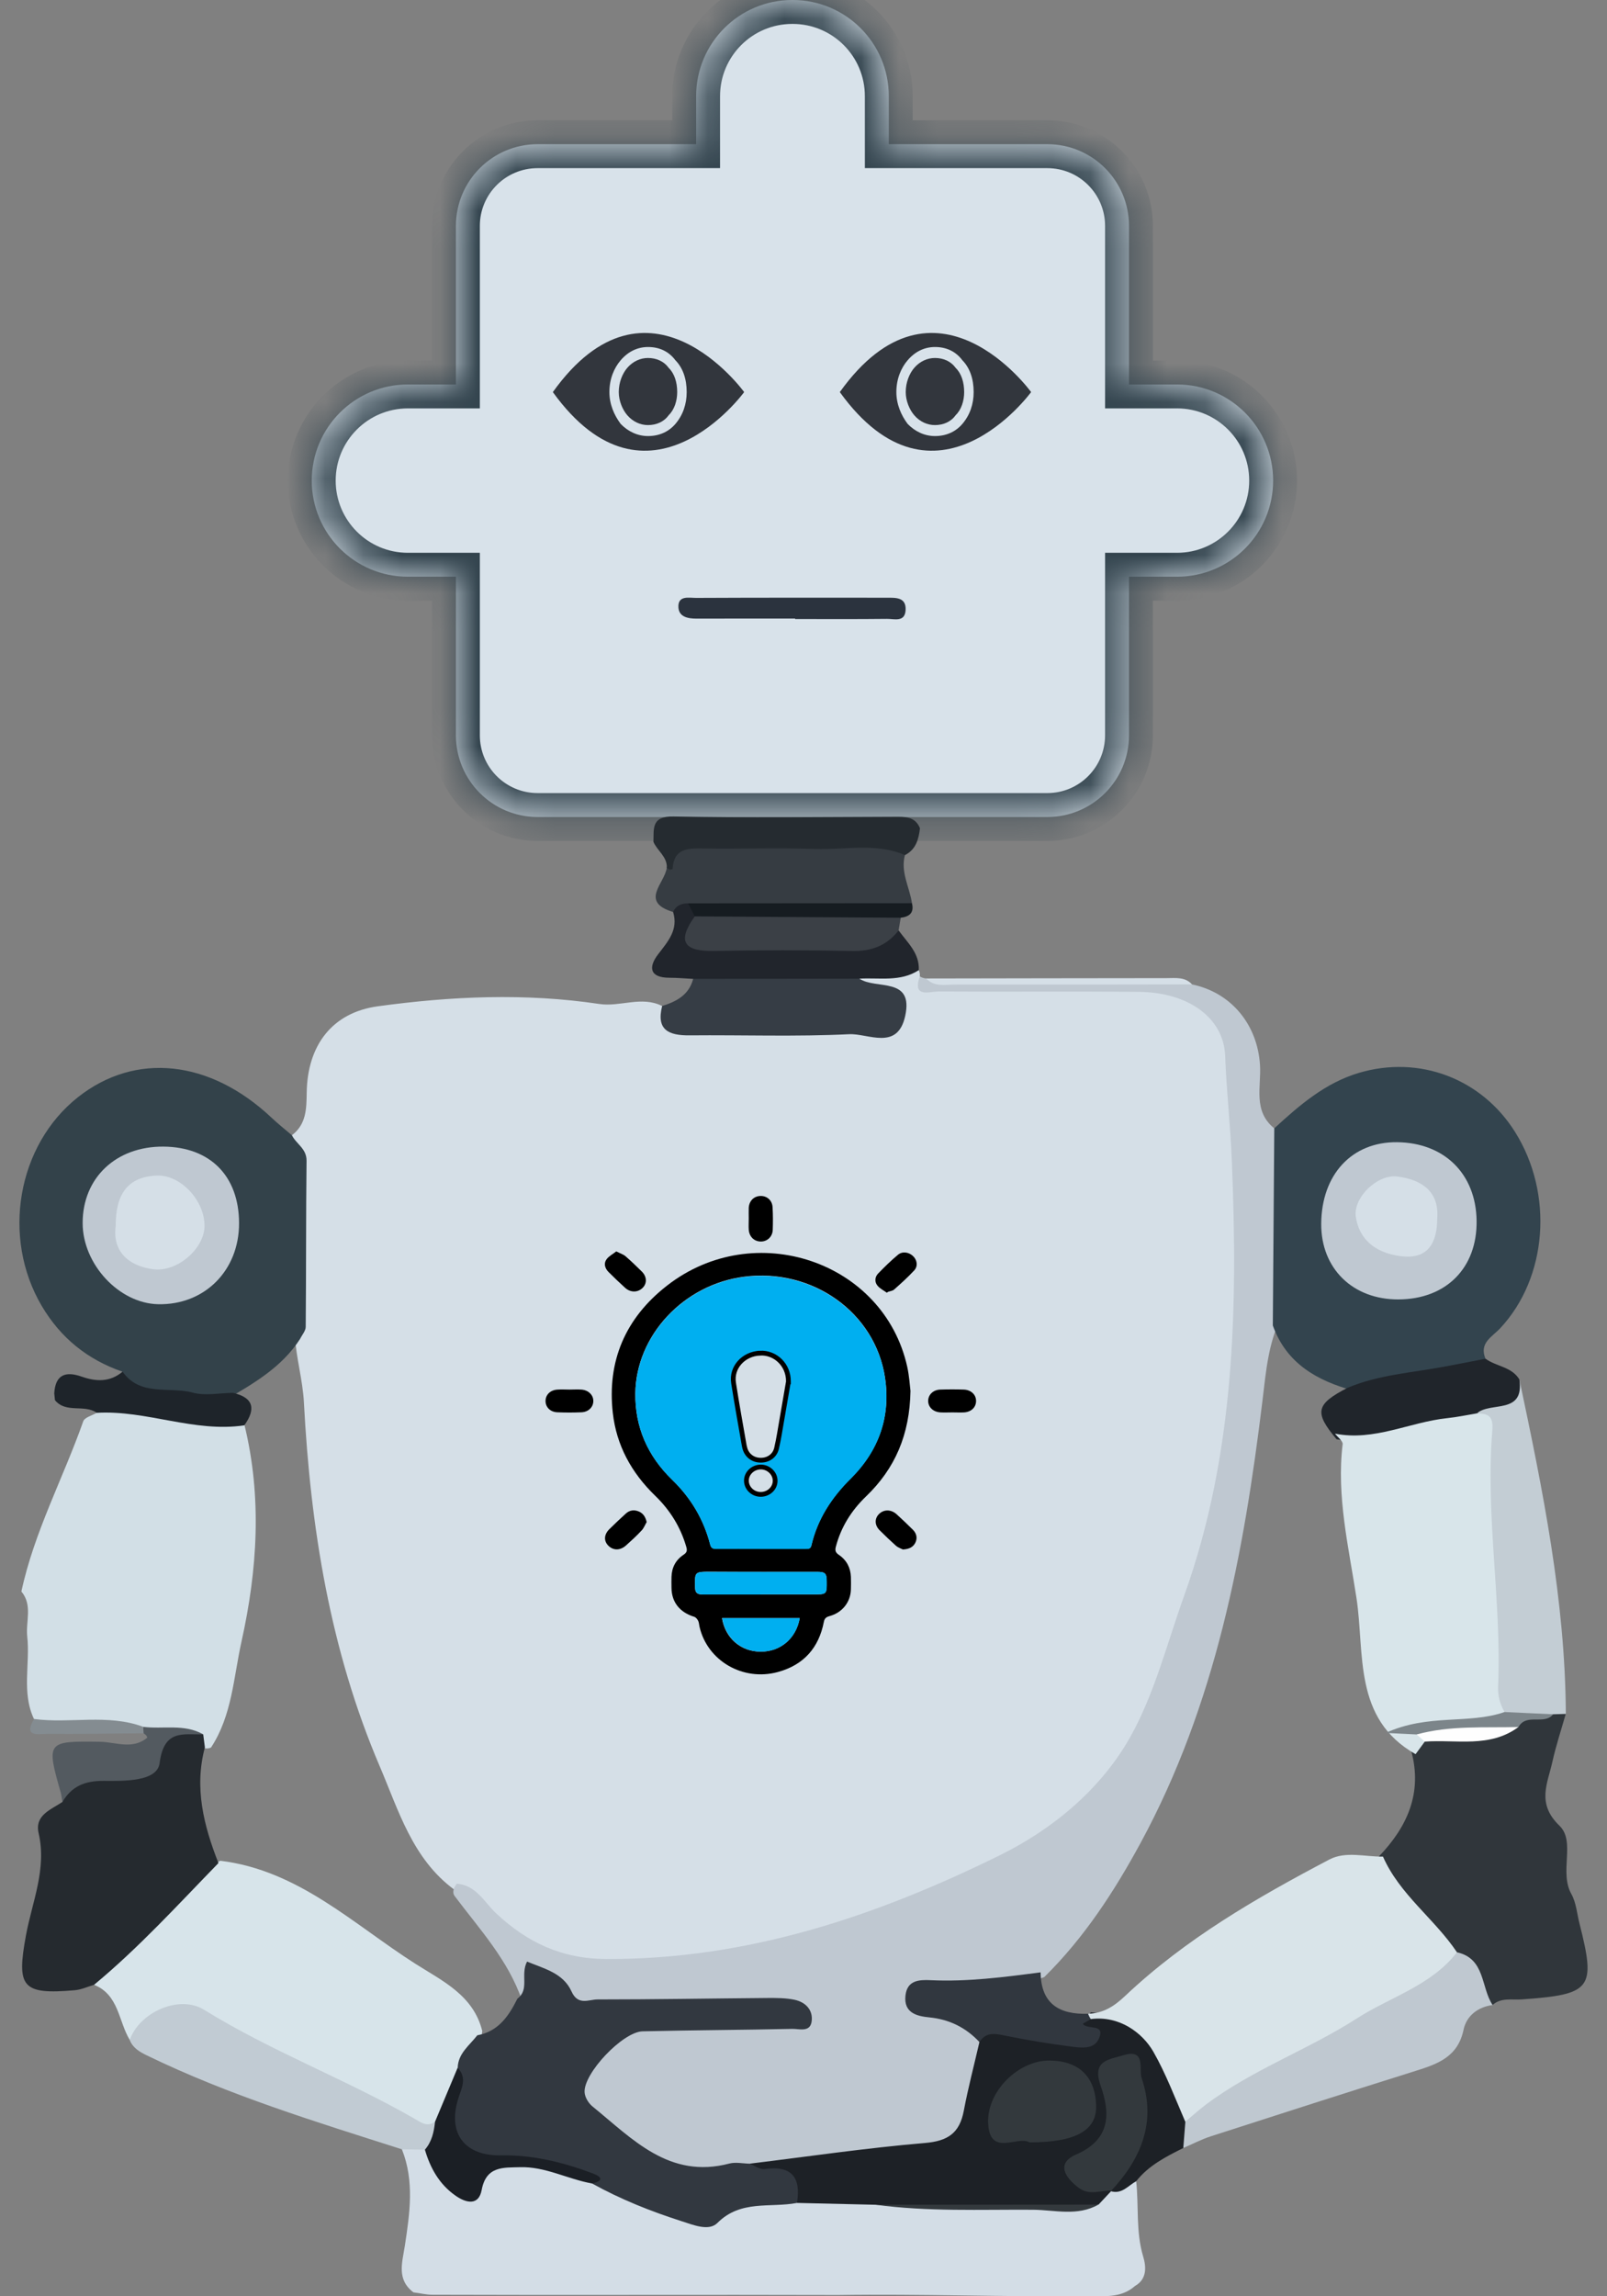 <svg width="42" height="60" viewBox="0 0 42 60" fill="none" xmlns="http://www.w3.org/2000/svg">
<rect x="0" y="0" width="42" height="60" fill="#808080" stroke="none"/>
<mask id="path-1-inside-1_3021_42142" fill="white">
<path d="M20.717 0C22.104 -6.06291e-08 23.229 1.125 23.229 2.512V3.768H27.372C28.551 3.768 29.507 4.723 29.507 5.902V10.046H30.763C32.15 10.046 33.274 11.171 33.274 12.558C33.274 13.945 32.15 15.069 30.763 15.069H29.507V19.213C29.507 20.392 28.551 21.348 27.372 21.348H14.051C12.872 21.348 11.916 20.392 11.916 19.213V15.069H10.66C9.273 15.069 8.148 13.945 8.148 12.558C8.148 11.171 9.273 10.046 10.66 10.046H11.916V5.902C11.916 4.723 12.872 3.768 14.051 3.768H18.194V2.512C18.194 1.125 19.319 -6.06291e-08 20.706 0H20.717Z"/>
</mask>
<path d="M20.717 0C22.104 -6.06291e-08 23.229 1.125 23.229 2.512V3.768H27.372C28.551 3.768 29.507 4.723 29.507 5.902V10.046H30.763C32.15 10.046 33.274 11.171 33.274 12.558C33.274 13.945 32.15 15.069 30.763 15.069H29.507V19.213C29.507 20.392 28.551 21.348 27.372 21.348H14.051C12.872 21.348 11.916 20.392 11.916 19.213V15.069H10.66C9.273 15.069 8.148 13.945 8.148 12.558C8.148 11.171 9.273 10.046 10.66 10.046H11.916V5.902C11.916 4.723 12.872 3.768 14.051 3.768H18.194V2.512C18.194 1.125 19.319 -6.06291e-08 20.706 0H20.717Z" fill="#D8E2EA"/>
<path d="M20.717 0V0.625V0ZM23.229 2.512H23.854H23.229ZM23.229 3.768H22.604V4.393H23.229V3.768ZM27.372 3.768V4.393V3.768ZM29.507 5.902H30.132H29.507ZM29.507 10.046H28.882V10.671H29.507V10.046ZM30.763 10.046V10.671V10.046ZM33.274 12.558L33.899 12.558V12.558H33.274ZM30.763 15.069V15.694V15.069ZM29.507 15.069V14.444H28.882V15.069H29.507ZM29.507 19.213H28.882H29.507ZM27.372 21.348V21.973V21.348ZM14.051 21.348V21.973V21.348ZM11.916 19.213H12.541H11.916ZM11.916 15.069H12.541V14.444H11.916V15.069ZM10.66 15.069V15.694V15.069ZM8.148 12.558H7.523V12.558L8.148 12.558ZM10.66 10.046V10.671V10.046ZM11.916 10.046V10.671H12.541V10.046H11.916ZM11.916 5.902H11.291H11.916ZM14.051 3.768V4.393V3.768ZM18.194 3.768V4.393H18.819V3.768H18.194ZM18.194 2.512H17.569H18.194ZM20.706 0V0.625V0ZM20.717 0V0.625C21.759 0.625 22.604 1.47 22.604 2.512H23.229H23.854C23.854 0.779 22.449 -0.625 20.717 -0.625V0ZM23.229 2.512H22.604V3.768H23.229H23.854V2.512H23.229ZM23.229 3.768V4.393H27.372V3.768V3.143H23.229V3.768ZM27.372 3.768V4.393C28.206 4.393 28.882 5.069 28.882 5.902H29.507H30.132C30.132 4.378 28.896 3.143 27.372 3.143V3.768ZM29.507 5.902H28.882V10.046H29.507H30.132V5.902H29.507ZM29.507 10.046V10.671H30.763V10.046V9.421H29.507V10.046ZM30.763 10.046V10.671C31.805 10.671 32.649 11.516 32.649 12.558H33.274H33.899C33.899 10.825 32.495 9.421 30.763 9.421V10.046ZM33.274 12.558L32.649 12.558C32.649 13.599 31.805 14.444 30.763 14.444V15.069V15.694C32.495 15.694 33.899 14.29 33.899 12.558L33.274 12.558ZM30.763 15.069V14.444H29.507V15.069V15.694H30.763V15.069ZM29.507 15.069H28.882V19.213H29.507H30.132V15.069H29.507ZM29.507 19.213H28.882C28.882 20.047 28.206 20.723 27.372 20.723V21.348V21.973C28.896 21.973 30.132 20.737 30.132 19.213H29.507ZM27.372 21.348V20.723H14.051V21.348V21.973H27.372V21.348ZM14.051 21.348V20.723C13.217 20.723 12.541 20.047 12.541 19.213H11.916H11.291C11.291 20.737 12.527 21.973 14.051 21.973V21.348ZM11.916 19.213H12.541V15.069H11.916H11.291V19.213H11.916ZM11.916 15.069V14.444H10.66V15.069V15.694H11.916V15.069ZM10.66 15.069V14.444C9.618 14.444 8.773 13.599 8.773 12.558L8.148 12.558L7.523 12.558C7.524 14.29 8.928 15.694 10.66 15.694V15.069ZM8.148 12.558H8.773C8.773 11.516 9.618 10.671 10.66 10.671V10.046V9.421C8.928 9.421 7.523 10.825 7.523 12.558H8.148ZM10.66 10.046V10.671H11.916V10.046V9.421H10.66V10.046ZM11.916 10.046H12.541V5.902H11.916H11.291V10.046H11.916ZM11.916 5.902H12.541C12.541 5.069 13.217 4.393 14.051 4.393V3.768V3.143C12.527 3.143 11.291 4.378 11.291 5.902H11.916ZM14.051 3.768V4.393H18.194V3.768V3.143H14.051V3.768ZM18.194 3.768H18.819V2.512H18.194H17.569V3.768H18.194ZM18.194 2.512H18.819C18.819 1.47 19.664 0.625 20.706 0.625V0V-0.625C18.974 -0.625 17.569 0.779 17.569 2.512H18.194ZM20.706 0V0.625H20.717V0V-0.625H20.706V0Z" fill="#33444E" mask="url(#path-1-inside-1_3021_42142)"/>
<path fill-rule="evenodd" clip-rule="evenodd" d="M17.477 9.613C17.354 9.441 17.157 9.354 16.935 9.354C16.738 9.354 16.541 9.441 16.393 9.613C16.27 9.757 16.172 9.986 16.172 10.245C16.172 10.475 16.27 10.705 16.393 10.848C16.541 11.021 16.738 11.107 16.935 11.107C17.157 11.107 17.354 11.021 17.477 10.848C17.625 10.705 17.699 10.475 17.699 10.245C17.699 9.986 17.625 9.757 17.477 9.613Z" fill="#32363D"/>
<path fill-rule="evenodd" clip-rule="evenodd" d="M19.449 10.245C19.449 10.245 16.937 6.769 14.449 10.245C16.937 13.692 19.449 10.245 19.449 10.245ZM16.937 9.067C17.233 9.067 17.479 9.182 17.651 9.412C17.848 9.613 17.947 9.9 17.947 10.245C17.947 10.561 17.848 10.848 17.651 11.078C17.479 11.279 17.233 11.394 16.937 11.394C16.666 11.394 16.42 11.279 16.223 11.078C16.05 10.848 15.927 10.561 15.927 10.245C15.927 9.9 16.05 9.613 16.223 9.412C16.42 9.182 16.666 9.067 16.937 9.067Z" fill="#32363D"/>
<path fill-rule="evenodd" clip-rule="evenodd" d="M24.977 9.613C24.854 9.441 24.657 9.354 24.435 9.354C24.238 9.354 24.041 9.441 23.893 9.613C23.77 9.757 23.672 9.986 23.672 10.245C23.672 10.475 23.77 10.705 23.893 10.848C24.041 11.021 24.238 11.107 24.435 11.107C24.657 11.107 24.854 11.021 24.977 10.848C25.125 10.705 25.199 10.475 25.199 10.245C25.199 9.986 25.125 9.757 24.977 9.613Z" fill="#32363D"/>
<path fill-rule="evenodd" clip-rule="evenodd" d="M26.949 10.245C26.949 10.245 24.437 6.769 21.949 10.245C24.437 13.692 26.949 10.245 26.949 10.245ZM24.437 9.067C24.733 9.067 24.979 9.182 25.151 9.412C25.348 9.613 25.447 9.9 25.447 10.245C25.447 10.561 25.348 10.848 25.151 11.078C24.979 11.279 24.733 11.394 24.437 11.394C24.166 11.394 23.92 11.279 23.723 11.078C23.55 10.848 23.427 10.561 23.427 10.245C23.427 9.9 23.55 9.613 23.723 9.412C23.92 9.182 24.166 9.067 24.437 9.067Z" fill="#32363D"/>
<path d="M20.782 16.163C19.922 16.163 19.063 16.162 18.203 16.164C17.979 16.165 17.745 16.119 17.731 15.871C17.713 15.551 18.006 15.623 18.191 15.623C19.851 15.615 21.511 15.617 23.171 15.618C23.408 15.619 23.692 15.598 23.668 15.95C23.646 16.265 23.368 16.169 23.183 16.171C22.383 16.18 21.582 16.175 20.782 16.175C20.782 16.171 20.782 16.167 20.782 16.163Z" fill="#2B333E"/>
<path d="M24.012 25.349C24.037 25.4 24.046 25.454 24.039 25.512C24.275 25.845 24.63 25.725 24.939 25.728C26.567 25.74 28.197 25.721 29.826 25.737C31.507 25.754 32.208 26.515 32.301 28.192C32.405 30.054 32.429 31.916 32.485 33.779C32.583 37.042 31.664 40.083 30.737 43.154C29.581 46.984 26.687 48.801 23.212 50.035C21.646 50.591 20.034 51.024 18.404 51.285C16.244 51.63 14.057 51.764 12.433 49.799C12.282 49.617 12.076 49.488 11.868 49.372C10.778 48.567 10.418 47.306 9.924 46.151C8.629 43.122 8.116 39.916 7.943 36.647C7.912 36.054 7.739 35.482 7.705 34.889C7.772 33.146 7.821 31.403 7.629 29.663C8.007 29.378 8.01 28.968 8.016 28.549C8.034 27.313 8.683 26.457 9.873 26.294C11.795 26.03 13.731 25.944 15.662 26.233C16.212 26.316 16.766 26.015 17.304 26.286C17.582 26.66 17.982 26.72 18.408 26.721C19.765 26.723 21.121 26.732 22.477 26.714C22.776 26.71 23.216 26.826 23.279 26.385C23.335 25.995 22.886 26.029 22.648 25.891C22.516 25.814 22.402 25.732 22.401 25.559C22.901 25.201 23.453 25.247 24.012 25.349Z" fill="#D5DFE7"/>
<path d="M11.938 49.219C12.448 49.258 12.658 49.706 12.973 50C13.782 50.757 14.682 51.181 15.833 51.187C19.523 51.207 22.912 50.066 26.148 48.468C27.516 47.792 28.765 46.754 29.529 45.406C30.173 44.266 30.5 42.944 30.948 41.696C32.275 38.006 32.353 34.17 32.194 30.32C32.157 29.41 32.055 28.5 32.02 27.585C31.982 26.597 31.06 25.931 29.778 25.917C28.029 25.899 26.28 25.918 24.531 25.906C24.298 25.904 23.84 26.091 24.039 25.512C24.09 25.544 24.145 25.562 24.206 25.567C25.847 25.748 27.493 25.591 29.136 25.648C29.808 25.672 30.486 25.561 31.153 25.722C32.177 25.932 32.865 26.77 32.931 27.829C32.966 28.396 32.742 29.032 33.305 29.484C33.487 29.66 33.539 29.894 33.54 30.129C33.543 31.565 33.653 33.003 33.475 34.436C33.144 35.113 33.086 35.852 32.997 36.586C32.51 40.597 31.769 44.54 29.814 48.147C29.122 49.423 28.335 50.634 27.293 51.659C26.449 51.987 25.562 51.935 24.682 51.962C24.468 51.968 24.14 51.922 24.128 52.241C24.119 52.478 24.409 52.498 24.601 52.553C25.091 52.694 25.556 52.865 25.77 53.392C25.859 54.189 25.521 54.893 25.282 55.615C25.131 56.069 24.728 56.175 24.296 56.232C22.75 56.433 21.191 56.522 19.65 56.759C19.177 56.779 18.703 56.737 18.23 56.763C16.902 56.836 16.093 55.954 15.357 55.086C14.749 54.37 15.694 52.917 16.772 52.902C18.069 52.884 19.34 52.579 20.643 52.626C19.294 52.448 17.942 52.51 16.593 52.492C15.829 52.483 15.067 52.565 14.443 51.918C14.001 51.46 13.924 52.172 13.643 52.27C13.283 51.216 12.535 50.412 11.884 49.544C11.809 49.444 11.862 49.319 11.938 49.219Z" fill="#BFC8D1"/>
<path d="M10.806 59.898C10.358 59.56 10.515 59.114 10.581 58.68C10.709 57.836 10.836 56.99 10.503 56.159C10.651 56.003 10.828 55.999 11.017 56.062C11.206 56.163 11.321 56.337 11.434 56.508C11.782 57.034 12.105 57.404 12.709 56.724C13.07 56.318 13.646 56.438 14.139 56.502C14.634 56.566 15.12 56.696 15.584 56.894C16.133 57.098 16.659 57.354 17.203 57.568C17.887 57.835 18.538 57.915 19.223 57.533C19.752 57.238 20.366 57.348 20.948 57.327C21.619 57.312 22.289 57.276 22.955 57.385C24.739 57.638 26.53 57.473 28.316 57.477C28.486 57.424 28.638 57.332 28.784 57.234C28.851 57.187 28.924 57.148 28.999 57.113C29.224 57.038 29.447 56.941 29.695 56.993C29.766 57.648 29.682 58.312 29.878 58.963C29.954 59.215 29.988 59.547 29.664 59.731C29.291 60.063 28.83 59.99 28.393 59.995C26.232 60.021 24.071 59.934 21.91 59.967C18.375 59.956 14.84 59.973 11.306 59.96C11.136 59.961 10.973 59.917 10.806 59.898Z" fill="#D3DDE6"/>
<path d="M0.559 41.585C0.893 40.029 1.651 38.625 2.176 37.137C2.212 37.035 2.406 36.988 2.526 36.916C2.821 36.649 3.187 36.655 3.531 36.716C4.483 36.886 5.472 36.856 6.388 37.228C6.851 39.122 6.728 41.02 6.312 42.892C6.104 43.825 6.067 44.823 5.515 45.662C5.353 45.732 5.237 45.636 5.118 45.552C4.665 45.251 4.107 45.381 3.627 45.191C3.017 45.058 2.4 45.158 1.788 45.12C1.479 45.101 1.134 45.218 0.887 44.915C0.56 44.219 0.791 43.477 0.712 42.762C0.668 42.369 0.859 41.944 0.559 41.585Z" fill="#D2DFE6"/>
<path d="M7.629 29.663C7.742 29.892 8.015 30.01 8.012 30.33C7.995 31.776 8.003 33.223 7.99 34.67C7.989 34.775 7.894 34.88 7.843 34.985C7.36 35.734 6.613 36.158 5.871 36.591C5.162 36.747 4.472 36.603 3.786 36.451C3.475 36.382 3.136 36.294 3.202 35.842C2.29 35.527 1.587 34.963 1.092 34.125C0.035 32.337 0.448 29.922 2.041 28.666C3.543 27.482 5.488 27.69 7.096 29.204C7.266 29.365 7.451 29.511 7.629 29.663Z" fill="#33424A"/>
<path d="M33.266 34.634C33.278 32.917 33.291 31.2 33.304 29.483C33.96 28.879 34.637 28.295 35.511 28.035C37.101 27.561 38.73 28.189 39.6 29.582C40.608 31.195 40.445 33.379 39.212 34.703C38.997 34.934 38.652 35.089 38.824 35.502C38.064 36.2 37.032 35.949 36.159 36.257C35.915 36.343 35.634 36.324 35.368 36.336C34.421 36.075 33.622 35.628 33.266 34.634Z" fill="#33444E"/>
<path d="M3.393 53.305C3.094 52.816 3.11 52.123 2.459 51.862C2.446 51.773 2.436 51.66 2.496 51.61C3.634 50.669 4.42 49.344 5.757 48.62C7.796 48.867 9.228 50.273 10.85 51.308C11.555 51.758 12.373 52.131 12.604 53.069C12.566 53.478 12.259 53.764 12.128 54.131C11.884 54.583 11.863 55.139 11.48 55.526C11.201 55.764 10.928 55.653 10.662 55.503C9.142 54.648 7.46 54.093 6.01 53.13C5.013 52.467 4.22 52.567 3.393 53.305Z" fill="#D7E4EA"/>
<path d="M40.922 44.783C40.803 45.202 40.665 45.617 40.571 46.042C40.445 46.607 40.156 47.125 40.757 47.704C41.187 48.12 40.744 48.911 41.069 49.49C41.195 49.714 41.214 49.999 41.28 50.256C41.714 51.967 41.602 52.113 39.772 52.243C39.512 52.262 39.233 52.188 39.008 52.39C38.472 52.116 38.527 51.367 37.973 51.107C37.339 50.539 36.883 49.813 36.286 49.212C36.098 49.023 35.954 48.798 36.042 48.504C36.783 47.73 37.18 46.849 36.885 45.755C36.951 45.578 37.065 45.442 37.234 45.355C37.969 45.092 38.812 45.441 39.508 44.955C39.821 44.735 40.194 44.718 40.551 44.646C40.695 44.638 40.823 44.672 40.922 44.783Z" fill="#30363B"/>
<path d="M5.709 48.681C4.651 49.768 3.63 50.891 2.459 51.861C2.291 51.91 2.125 51.989 1.954 52.003C0.574 52.123 0.429 51.925 0.678 50.573C0.84 49.693 1.226 48.838 1.01 47.901C0.9 47.427 1.331 47.287 1.631 47.084C1.731 46.463 2.171 46.323 2.713 46.291C3.312 46.256 3.838 46.146 4.149 45.49C4.384 44.995 4.894 45.203 5.311 45.317C5.326 45.43 5.34 45.543 5.355 45.657C5.072 46.712 5.325 47.704 5.709 48.681Z" fill="#252A2F"/>
<path d="M29.051 57.242C28.938 57.363 28.825 57.484 28.712 57.604C26.77 57.708 24.828 57.697 22.886 57.609C22.201 57.593 21.517 57.577 20.832 57.561C20.685 56.899 19.851 57.065 19.594 56.535C21.12 56.349 22.643 56.124 24.174 55.995C24.778 55.944 25.079 55.733 25.189 55.155C25.303 54.551 25.46 53.956 25.598 53.357C25.518 53.115 25.692 53.047 25.862 52.994C26.066 52.93 26.271 52.988 26.477 53.007C27.196 53.074 27.994 53.5 28.508 52.58C29.541 52.664 30.371 53.001 30.632 54.151C30.735 54.604 31.06 54.984 31.152 55.452C31.175 55.709 31.146 55.95 30.926 56.126C30.472 56.353 30.02 56.582 29.696 56.993C29.486 57.108 29.323 57.339 29.034 57.255C28.838 56.981 29.063 56.799 29.208 56.647C29.84 55.981 29.788 55.2 29.632 54.395C29.6 54.228 29.604 54.001 29.368 53.996C29.116 53.99 29.013 54.176 29.012 54.411C29.012 54.648 29.036 54.887 29.087 55.116C29.191 55.576 29.039 55.89 28.666 56.184C28.002 56.711 28.035 56.811 28.839 57.096C28.924 57.126 29 57.166 29.051 57.242Z" fill="#1D2126"/>
<path d="M30.926 56.126C30.944 55.897 30.962 55.668 30.98 55.439C31.076 54.814 31.643 54.613 32.072 54.369C34.067 53.237 36.088 52.151 38.08 51.012C38.824 51.178 38.701 51.931 39.011 52.39C38.618 52.441 38.325 52.679 38.251 53.035C38.104 53.743 37.579 53.929 37.001 54.11C35.213 54.671 33.429 55.244 31.646 55.82C31.399 55.9 31.166 56.023 30.926 56.126Z" fill="#BFC8D0"/>
<path d="M40.924 44.783C40.813 44.786 40.703 44.79 40.593 44.793C40.17 44.874 39.745 44.901 39.317 44.853C38.851 44.536 38.885 44.039 38.894 43.576C38.934 41.603 38.583 39.642 38.714 37.667C38.728 37.459 38.673 37.258 38.609 37.062C38.626 36.347 39.464 36.517 39.71 36.045C40.321 38.929 40.909 41.816 40.924 44.783Z" fill="#C3CDD4"/>
<path d="M3.391 53.305C3.638 52.58 4.685 52.112 5.332 52.513C7.09 53.602 9.033 54.327 10.821 55.353C11.01 55.462 11.159 55.585 11.371 55.439C11.606 55.799 11.464 56.024 11.107 56.17C10.905 56.166 10.703 56.163 10.501 56.159C8.244 55.438 5.977 54.746 3.838 53.706C3.65 53.615 3.473 53.513 3.391 53.305Z" fill="#C1CBD3"/>
<path d="M17.591 23.829C16.706 23.563 17.379 23.074 17.426 22.675C17.562 22.176 17.852 21.908 18.408 21.907C19.855 21.907 21.303 21.889 22.75 21.918C23.101 21.925 23.473 21.942 23.651 22.343C23.531 22.789 23.773 23.181 23.835 23.601C23.477 23.866 23.058 23.845 22.646 23.846C21.172 23.851 19.698 23.847 18.224 23.85C18.013 23.857 17.802 23.844 17.591 23.829Z" fill="#363C42"/>
<path d="M22.462 25.572C22.891 25.866 23.89 25.506 23.656 26.555C23.453 27.461 22.689 26.999 22.195 27.023C20.807 27.091 19.413 27.04 18.022 27.053C17.478 27.058 17.146 26.914 17.306 26.286C17.68 26.169 18.007 25.998 18.116 25.578C18.299 25.347 18.563 25.298 18.829 25.286C19.801 25.243 20.774 25.245 21.746 25.285C22.012 25.296 22.276 25.345 22.462 25.572Z" fill="#363D45"/>
<path d="M23.653 22.343C22.888 22.014 22.084 22.211 21.299 22.183C20.328 22.149 19.355 22.185 18.384 22.17C17.977 22.164 17.61 22.164 17.579 22.703C17.579 22.711 17.527 22.726 17.503 22.721C17.476 22.716 17.453 22.691 17.428 22.675C17.44 22.383 17.178 22.232 17.078 21.997C17.089 21.648 17.021 21.322 17.604 21.334C19.526 21.374 21.45 21.348 23.374 21.343C23.646 21.342 23.916 21.326 24.044 21.641C24.01 21.929 23.939 22.196 23.653 22.343Z" fill="#252B30"/>
<path d="M39.71 36.045C39.845 36.974 38.953 36.615 38.599 36.93C37.44 37.495 36.239 37.835 34.932 37.606C34.342 36.904 34.387 36.692 35.22 36.262C36.019 35.926 36.883 35.869 37.721 35.715C38.089 35.647 38.458 35.574 38.825 35.502C39.105 35.708 39.51 35.71 39.71 36.045Z" fill="#20252B"/>
<path d="M22.461 25.572C21.013 25.574 19.564 25.576 18.116 25.578C17.91 25.567 17.704 25.548 17.498 25.548C16.971 25.548 16.945 25.267 17.2 24.935C17.458 24.598 17.734 24.296 17.592 23.829C17.669 23.659 17.811 23.602 17.987 23.604C18.159 23.701 18.267 23.837 18.257 24.044C18.235 24.484 18.51 24.605 18.876 24.591C20.415 24.535 21.975 24.81 23.487 24.312C23.716 24.63 24.035 24.903 24.013 25.349C23.53 25.663 22.985 25.54 22.461 25.572Z" fill="#21252C"/>
<path d="M23.485 24.312C23.174 24.712 22.774 24.86 22.263 24.849C21.064 24.823 19.863 24.824 18.663 24.848C17.879 24.863 17.683 24.605 18.159 23.944C18.619 23.646 19.134 23.794 19.624 23.783C20.625 23.76 21.627 23.768 22.628 23.78C22.941 23.784 23.286 23.694 23.541 23.981C23.522 24.091 23.503 24.202 23.485 24.312Z" fill="#3B4046"/>
<path d="M3.203 35.841C3.669 36.498 4.424 36.222 5.039 36.389C5.365 36.478 5.738 36.398 6.09 36.394C6.636 36.521 6.688 36.821 6.385 37.243C5.074 37.438 3.83 36.841 2.529 36.916C2.201 36.684 1.726 36.939 1.436 36.585C1.43 36.525 1.424 36.465 1.418 36.406C1.447 35.916 1.716 35.823 2.133 35.97C2.511 36.103 2.875 36.118 3.203 35.841Z" fill="#1E242A"/>
<path d="M5.311 45.317C4.784 45.33 4.287 45.178 4.172 46.067C4.109 46.556 3.248 46.537 2.713 46.533C2.223 46.529 1.876 46.67 1.631 47.084C1.616 46.998 1.608 46.91 1.584 46.827C1.206 45.503 1.228 45.491 2.609 45.511C3.019 45.516 3.461 45.727 3.847 45.405C3.852 45.401 3.834 45.361 3.82 45.344C3.801 45.322 3.776 45.307 3.753 45.289C3.689 45.254 3.667 45.218 3.686 45.18C3.706 45.141 3.725 45.122 3.746 45.122C4.268 45.186 4.816 45.037 5.311 45.317Z" fill="#535A60"/>
<path d="M23.541 23.98C21.747 23.968 19.953 23.956 18.159 23.944C18.101 23.83 18.042 23.717 17.984 23.604C19.934 23.602 21.884 23.601 23.834 23.6C23.898 23.851 23.767 23.953 23.541 23.98Z" fill="#161C21"/>
<path d="M31.155 25.722C29.089 25.725 27.023 25.729 24.957 25.727C24.7 25.726 24.419 25.796 24.207 25.567C26.302 25.564 28.398 25.559 30.493 25.558C30.725 25.558 30.971 25.52 31.155 25.722Z" fill="#D5DFE7"/>
<path d="M3.747 45.122C3.745 45.178 3.748 45.233 3.754 45.289C2.914 45.296 2.075 45.311 1.235 45.305C1.013 45.303 0.596 45.404 0.891 44.916C1.839 45.042 2.815 44.775 3.747 45.122Z" fill="#848C91"/>
<path d="M12.474 53.181C13.025 53.082 13.297 52.678 13.523 52.223C13.849 51.982 13.594 51.599 13.775 51.255C14.216 51.439 14.719 51.551 14.938 52.037C15.108 52.414 15.389 52.244 15.615 52.244C17.095 52.244 18.575 52.218 20.056 52.206C20.292 52.205 20.534 52.204 20.763 52.252C21.05 52.312 21.253 52.516 21.213 52.817C21.174 53.113 20.884 53.008 20.703 53.013C19.401 53.042 18.097 53.046 16.795 53.077C16.275 53.089 15.242 54.182 15.279 54.674C15.288 54.802 15.382 54.957 15.485 55.04C16.529 55.887 17.487 56.945 19.062 56.532C19.227 56.489 19.414 56.532 19.592 56.535C19.722 56.585 19.861 56.693 19.982 56.676C20.693 56.575 20.938 56.892 20.83 57.561C20.13 57.695 19.36 57.472 18.75 58.084C18.527 58.307 18.122 58.137 17.819 58.04C17.009 57.78 16.219 57.467 15.473 57.052C14.92 56.584 14.241 56.532 13.569 56.515C11.831 56.471 11.528 56.104 11.924 54.467C11.958 54.326 11.998 54.18 11.962 54.03C11.973 53.65 12.272 53.445 12.474 53.181Z" fill="#323840"/>
<path d="M27.197 51.536C27.206 52.362 27.689 52.643 28.439 52.618C28.522 52.634 28.546 52.68 28.511 52.757C28.44 52.798 28.369 52.839 28.298 52.88C28.412 53.046 28.871 52.869 28.734 53.237C28.608 53.576 28.234 53.505 27.95 53.469C27.399 53.4 26.85 53.305 26.305 53.197C26.034 53.142 25.782 53.072 25.598 53.357C25.242 52.978 24.814 52.765 24.289 52.713C23.969 52.681 23.615 52.601 23.665 52.143C23.709 51.739 24.024 51.727 24.326 51.741C25.291 51.786 26.244 51.661 27.197 51.536Z" fill="#31373F"/>
<path d="M11.96 54.03C12.221 54.3 12.058 54.568 11.972 54.85C11.701 55.735 12.131 56.333 13.088 56.318C13.934 56.304 14.721 56.499 15.496 56.791C15.757 56.889 15.759 56.991 15.471 57.052C14.837 56.94 14.251 56.607 13.59 56.627C13.158 56.64 12.707 56.592 12.589 57.222C12.512 57.635 12.19 57.57 11.908 57.373C11.485 57.078 11.247 56.656 11.105 56.17C11.287 55.96 11.342 55.705 11.37 55.439C11.567 54.969 11.764 54.499 11.96 54.03Z" fill="#1B1F25"/>
<path d="M22.883 57.608C24.825 57.607 26.767 57.605 28.709 57.604C28.161 57.917 27.565 57.743 26.997 57.739C25.625 57.73 24.249 57.793 22.883 57.608Z" fill="#33393D"/>
<path d="M4.272 29.96C5.496 29.97 6.246 30.73 6.248 31.962C6.25 33.2 5.343 34.106 4.13 34.078C3.11 34.055 2.161 33.034 2.16 31.959C2.159 30.777 3.032 29.951 4.272 29.96Z" fill="#BFC8D1"/>
<path d="M36.549 33.953C35.355 33.958 34.525 33.145 34.531 31.979C34.538 30.691 35.332 29.834 36.509 29.845C37.748 29.856 38.576 30.672 38.592 31.9C38.608 33.132 37.795 33.948 36.549 33.953Z" fill="#BFC8D1"/>
<path d="M28.509 52.757C28.479 52.714 28.455 52.667 28.438 52.618C28.832 52.604 29.106 52.436 29.411 52.148C30.982 50.663 32.842 49.587 34.743 48.588C35.173 48.363 35.675 48.519 36.145 48.512C36.582 49.505 37.491 50.134 38.079 51.012C37.404 51.884 36.342 52.175 35.464 52.739C34.187 53.56 32.733 54.075 31.511 54.996C31.327 55.135 31.156 55.291 30.978 55.439C30.712 54.822 30.466 54.173 30.144 53.611C29.86 53.115 29.253 52.66 28.509 52.757Z" fill="#D9E4E9"/>
<path d="M36.997 45.835C35.358 44.91 35.672 43.199 35.453 41.759C35.252 40.436 34.926 39.103 35.091 37.736C35.101 37.653 34.961 37.553 34.891 37.46C35.915 37.664 36.842 37.158 37.825 37.055C38.085 37.028 38.342 36.973 38.601 36.93C38.899 36.94 39.034 36.992 39.002 37.389C38.821 39.616 39.249 41.834 39.154 44.063C39.143 44.307 39.202 44.527 39.324 44.735C38.675 45.386 37.858 45.13 37.092 45.147C37.041 45.148 37.008 45.143 37.006 45.146C36.979 45.198 37.004 45.233 37.084 45.254C37.171 45.321 37.225 45.402 37.237 45.508C37.157 45.617 37.077 45.726 36.997 45.835Z" fill="#D8E5EA"/>
<path d="M37.027 45.32C36.827 45.31 36.626 45.3 36.215 45.28C37.337 44.769 38.386 45.062 39.322 44.734C39.746 44.754 40.169 44.773 40.593 44.793C40.358 45.087 39.893 44.753 39.687 45.126C38.813 45.369 37.919 45.327 37.027 45.32Z" fill="#7C858A"/>
<path d="M37.027 45.32C37.901 45.079 38.797 45.15 39.686 45.126C38.936 45.68 38.063 45.447 37.236 45.507C37.166 45.445 37.097 45.383 37.027 45.32Z" fill="#FEFEFE"/>
<path d="M26.907 55.979C26.601 55.789 25.868 56.374 25.826 55.478C25.787 54.651 26.615 53.833 27.431 53.84C28.201 53.847 28.63 54.265 28.648 55.025C28.662 55.667 28.118 55.978 26.907 55.979Z" fill="#33393D"/>
<path d="M29.05 57.242C28.767 57.225 28.478 57.379 28.198 57.169C27.822 56.89 27.603 56.523 28.125 56.296C29.041 55.898 29.016 55.208 28.766 54.499C28.53 53.828 28.992 53.816 29.361 53.702C29.958 53.519 29.76 54.068 29.837 54.296C30.229 55.45 29.824 56.409 29.033 57.254C29.033 57.254 29.05 57.242 29.05 57.242Z" fill="#33393D"/>
<path d="M3.024 32.029C3.023 31.215 3.327 30.749 4.095 30.717C4.728 30.691 5.357 31.378 5.345 32.047C5.335 32.626 4.629 33.255 3.991 33.163C3.327 33.069 2.935 32.671 3.024 32.029Z" fill="#D5DFE7"/>
<path d="M37.563 31.835C37.562 32.484 37.312 32.887 36.679 32.83C36.06 32.773 35.538 32.471 35.436 31.797C35.36 31.296 35.996 30.678 36.515 30.741C37.162 30.82 37.618 31.14 37.563 31.835Z" fill="#D5DFE7"/>
<g clip-path="url(#clip0_3021_42142)">
<path d="M22.631 39.104C23.393 38.372 23.776 37.489 23.796 36.344C23.779 36.209 23.765 35.958 23.711 35.712C23.099 32.956 19.716 31.811 17.431 33.594C16.338 34.445 15.864 35.574 16.016 36.918C16.111 37.763 16.5 38.479 17.123 39.082C17.516 39.462 17.787 39.904 17.936 40.416C17.963 40.507 17.959 40.562 17.868 40.623C17.658 40.761 17.556 40.961 17.55 41.206C17.546 41.3 17.55 41.394 17.55 41.487C17.553 41.861 17.763 42.129 18.142 42.245C18.186 42.258 18.227 42.309 18.247 42.351C18.271 42.399 18.271 42.461 18.284 42.512C18.491 43.396 19.415 43.937 20.329 43.689C21.017 43.502 21.402 43.044 21.531 42.383C21.548 42.293 21.585 42.254 21.68 42.228C22.019 42.135 22.232 41.858 22.239 41.526C22.242 41.419 22.242 41.313 22.239 41.203C22.229 40.965 22.13 40.768 21.927 40.629C21.836 40.568 21.819 40.513 21.846 40.413C21.978 39.91 22.245 39.475 22.631 39.104ZM19.882 43.157C19.364 43.157 18.955 42.806 18.87 42.28H20.901C20.807 42.812 20.4 43.157 19.882 43.157ZM21.243 41.661C20.79 41.661 20.336 41.661 19.882 41.661V41.664C19.381 41.664 18.877 41.664 18.376 41.664C18.223 41.664 18.166 41.619 18.166 41.477C18.159 41.071 18.149 41.068 18.572 41.068C19.5 41.074 20.427 41.071 21.352 41.071C21.565 41.071 21.605 41.11 21.605 41.313C21.609 41.661 21.609 41.661 21.243 41.661ZM21.206 40.378C21.186 40.468 21.132 40.468 21.057 40.468C20.661 40.468 20.265 40.468 19.872 40.468C19.486 40.468 19.1 40.465 18.714 40.468C18.619 40.468 18.582 40.442 18.559 40.349C18.393 39.704 18.061 39.143 17.57 38.666C16.923 38.04 16.595 37.286 16.605 36.406C16.622 34.894 17.868 33.562 19.449 33.359C21.233 33.13 22.872 34.291 23.129 35.99C23.281 36.999 22.98 37.889 22.235 38.624C21.727 39.13 21.362 39.698 21.206 40.378Z" fill="black"/>
<path d="M20.196 32.137C20.189 32.317 20.05 32.443 19.881 32.44C19.708 32.437 19.583 32.314 19.569 32.13C19.563 32.033 19.569 31.934 19.569 31.837C19.569 31.743 19.566 31.65 19.569 31.56C19.58 31.376 19.705 31.253 19.878 31.25C20.05 31.247 20.186 31.369 20.192 31.55C20.203 31.747 20.203 31.94 20.196 32.137Z" fill="black"/>
<path d="M15.507 36.612C15.504 36.77 15.378 36.895 15.196 36.902C14.986 36.911 14.776 36.911 14.566 36.902C14.38 36.895 14.258 36.766 14.258 36.608C14.258 36.444 14.383 36.318 14.576 36.309C14.678 36.302 14.783 36.309 14.884 36.309C14.986 36.309 15.091 36.302 15.192 36.309C15.378 36.321 15.51 36.45 15.507 36.612Z" fill="black"/>
<path d="M25.51 36.612C25.507 36.773 25.385 36.892 25.199 36.905C25.097 36.911 24.996 36.905 24.891 36.905C24.789 36.905 24.684 36.911 24.583 36.905C24.39 36.895 24.261 36.77 24.258 36.608C24.258 36.444 24.387 36.315 24.576 36.309C24.779 36.302 24.986 36.302 25.192 36.309C25.385 36.318 25.514 36.447 25.51 36.612Z" fill="black"/>
<path d="M23.897 33.191C23.734 33.368 23.551 33.533 23.369 33.694C23.331 33.73 23.264 33.736 23.209 33.755C23.199 33.762 23.189 33.771 23.179 33.778C23.094 33.717 22.993 33.668 22.932 33.591C22.854 33.494 22.864 33.368 22.949 33.278C23.115 33.107 23.284 32.94 23.467 32.788C23.582 32.691 23.744 32.714 23.856 32.814C23.968 32.914 23.998 33.078 23.897 33.191Z" fill="black"/>
<path d="M16.901 39.771C16.857 39.845 16.827 39.929 16.769 39.99C16.644 40.126 16.505 40.252 16.366 40.377C16.217 40.513 16.041 40.519 15.909 40.397C15.774 40.271 15.781 40.097 15.93 39.952C16.068 39.816 16.21 39.681 16.356 39.549C16.454 39.459 16.573 39.442 16.695 39.494C16.81 39.542 16.871 39.636 16.901 39.771Z" fill="black"/>
<path d="M23.92 40.316C23.862 40.426 23.761 40.478 23.598 40.487C23.554 40.465 23.473 40.439 23.415 40.388C23.27 40.258 23.128 40.123 22.989 39.984C22.857 39.852 22.853 39.678 22.975 39.559C23.101 39.436 23.287 39.436 23.432 39.565C23.581 39.701 23.727 39.839 23.866 39.978C23.96 40.078 23.981 40.197 23.92 40.316Z" fill="black"/>
<path d="M16.784 33.662C16.659 33.775 16.476 33.775 16.337 33.649C16.188 33.514 16.046 33.378 15.904 33.236C15.809 33.139 15.772 33.014 15.853 32.904C15.914 32.82 16.019 32.769 16.107 32.698C16.212 32.753 16.293 32.775 16.351 32.827C16.5 32.956 16.639 33.091 16.777 33.227C16.913 33.365 16.913 33.546 16.784 33.662Z" fill="black"/>
<path d="M23.13 35.996C22.869 34.3 21.234 33.139 19.45 33.365C17.869 33.568 16.623 34.9 16.606 36.412C16.596 37.292 16.924 38.046 17.571 38.672C18.061 39.146 18.39 39.707 18.559 40.355C18.583 40.445 18.62 40.474 18.715 40.474C19.101 40.471 19.487 40.474 19.873 40.474C20.269 40.474 20.665 40.474 21.058 40.474C21.129 40.474 21.186 40.474 21.207 40.384C21.366 39.704 21.731 39.136 22.239 38.636C22.981 37.895 23.282 37.005 23.13 35.996ZM19.89 38.985C19.714 38.988 19.571 38.852 19.571 38.688C19.571 38.53 19.71 38.398 19.88 38.395C20.052 38.391 20.198 38.53 20.198 38.691C20.198 38.852 20.059 38.981 19.89 38.985ZM20.37 37.111C20.33 37.35 20.293 37.589 20.238 37.824C20.201 37.998 20.055 38.095 19.88 38.092C19.71 38.088 19.578 37.992 19.531 37.827C19.524 37.808 19.521 37.792 19.517 37.772C19.422 37.224 19.321 36.676 19.236 36.125C19.179 35.757 19.473 35.435 19.866 35.419C20.235 35.403 20.553 35.699 20.55 36.099C20.492 36.405 20.431 36.76 20.37 37.111Z" fill="#00AFF0"/>
<path d="M19.882 41.664C19.381 41.664 18.877 41.664 18.376 41.664C18.224 41.664 18.169 41.619 18.166 41.477C18.159 41.071 18.149 41.068 18.572 41.071C19.5 41.074 20.427 41.071 21.352 41.071C21.565 41.071 21.606 41.109 21.609 41.316C21.612 41.661 21.612 41.661 21.247 41.661C20.793 41.661 20.339 41.661 19.886 41.661C19.882 41.661 19.882 41.664 19.882 41.664Z" fill="#00AFF0"/>
<path d="M20.903 42.28C20.811 42.809 20.402 43.157 19.887 43.157C19.369 43.157 18.96 42.805 18.875 42.28C19.545 42.28 20.219 42.28 20.903 42.28Z" fill="#00AFF0"/>
<path d="M19.86 35.356C20.263 35.335 20.61 35.662 20.606 36.097V36.106H20.605L20.43 37.122C20.389 37.359 20.352 37.6 20.297 37.838C20.252 38.042 20.077 38.158 19.876 38.154C19.68 38.151 19.523 38.036 19.468 37.845L19.469 37.844L19.453 37.783C19.358 37.236 19.257 36.684 19.172 36.135C19.108 35.725 19.436 35.375 19.86 35.357V35.356Z" fill="#D5DFE7" stroke="black" stroke-width="0.125"/>
<path d="M19.877 38.332C20.082 38.328 20.259 38.493 20.259 38.691C20.259 38.891 20.088 39.043 19.89 39.047C19.681 39.051 19.508 38.889 19.508 38.688C19.508 38.492 19.678 38.336 19.877 38.332Z" fill="#D5DFE7" stroke="black" stroke-width="0.125"/>
</g>
<defs>
<clipPath id="clip0_3021_42142">
<rect width="11.25" height="12.5" fill="white" transform="translate(14.258 31.25)"/>
</clipPath>
</defs>
</svg>
